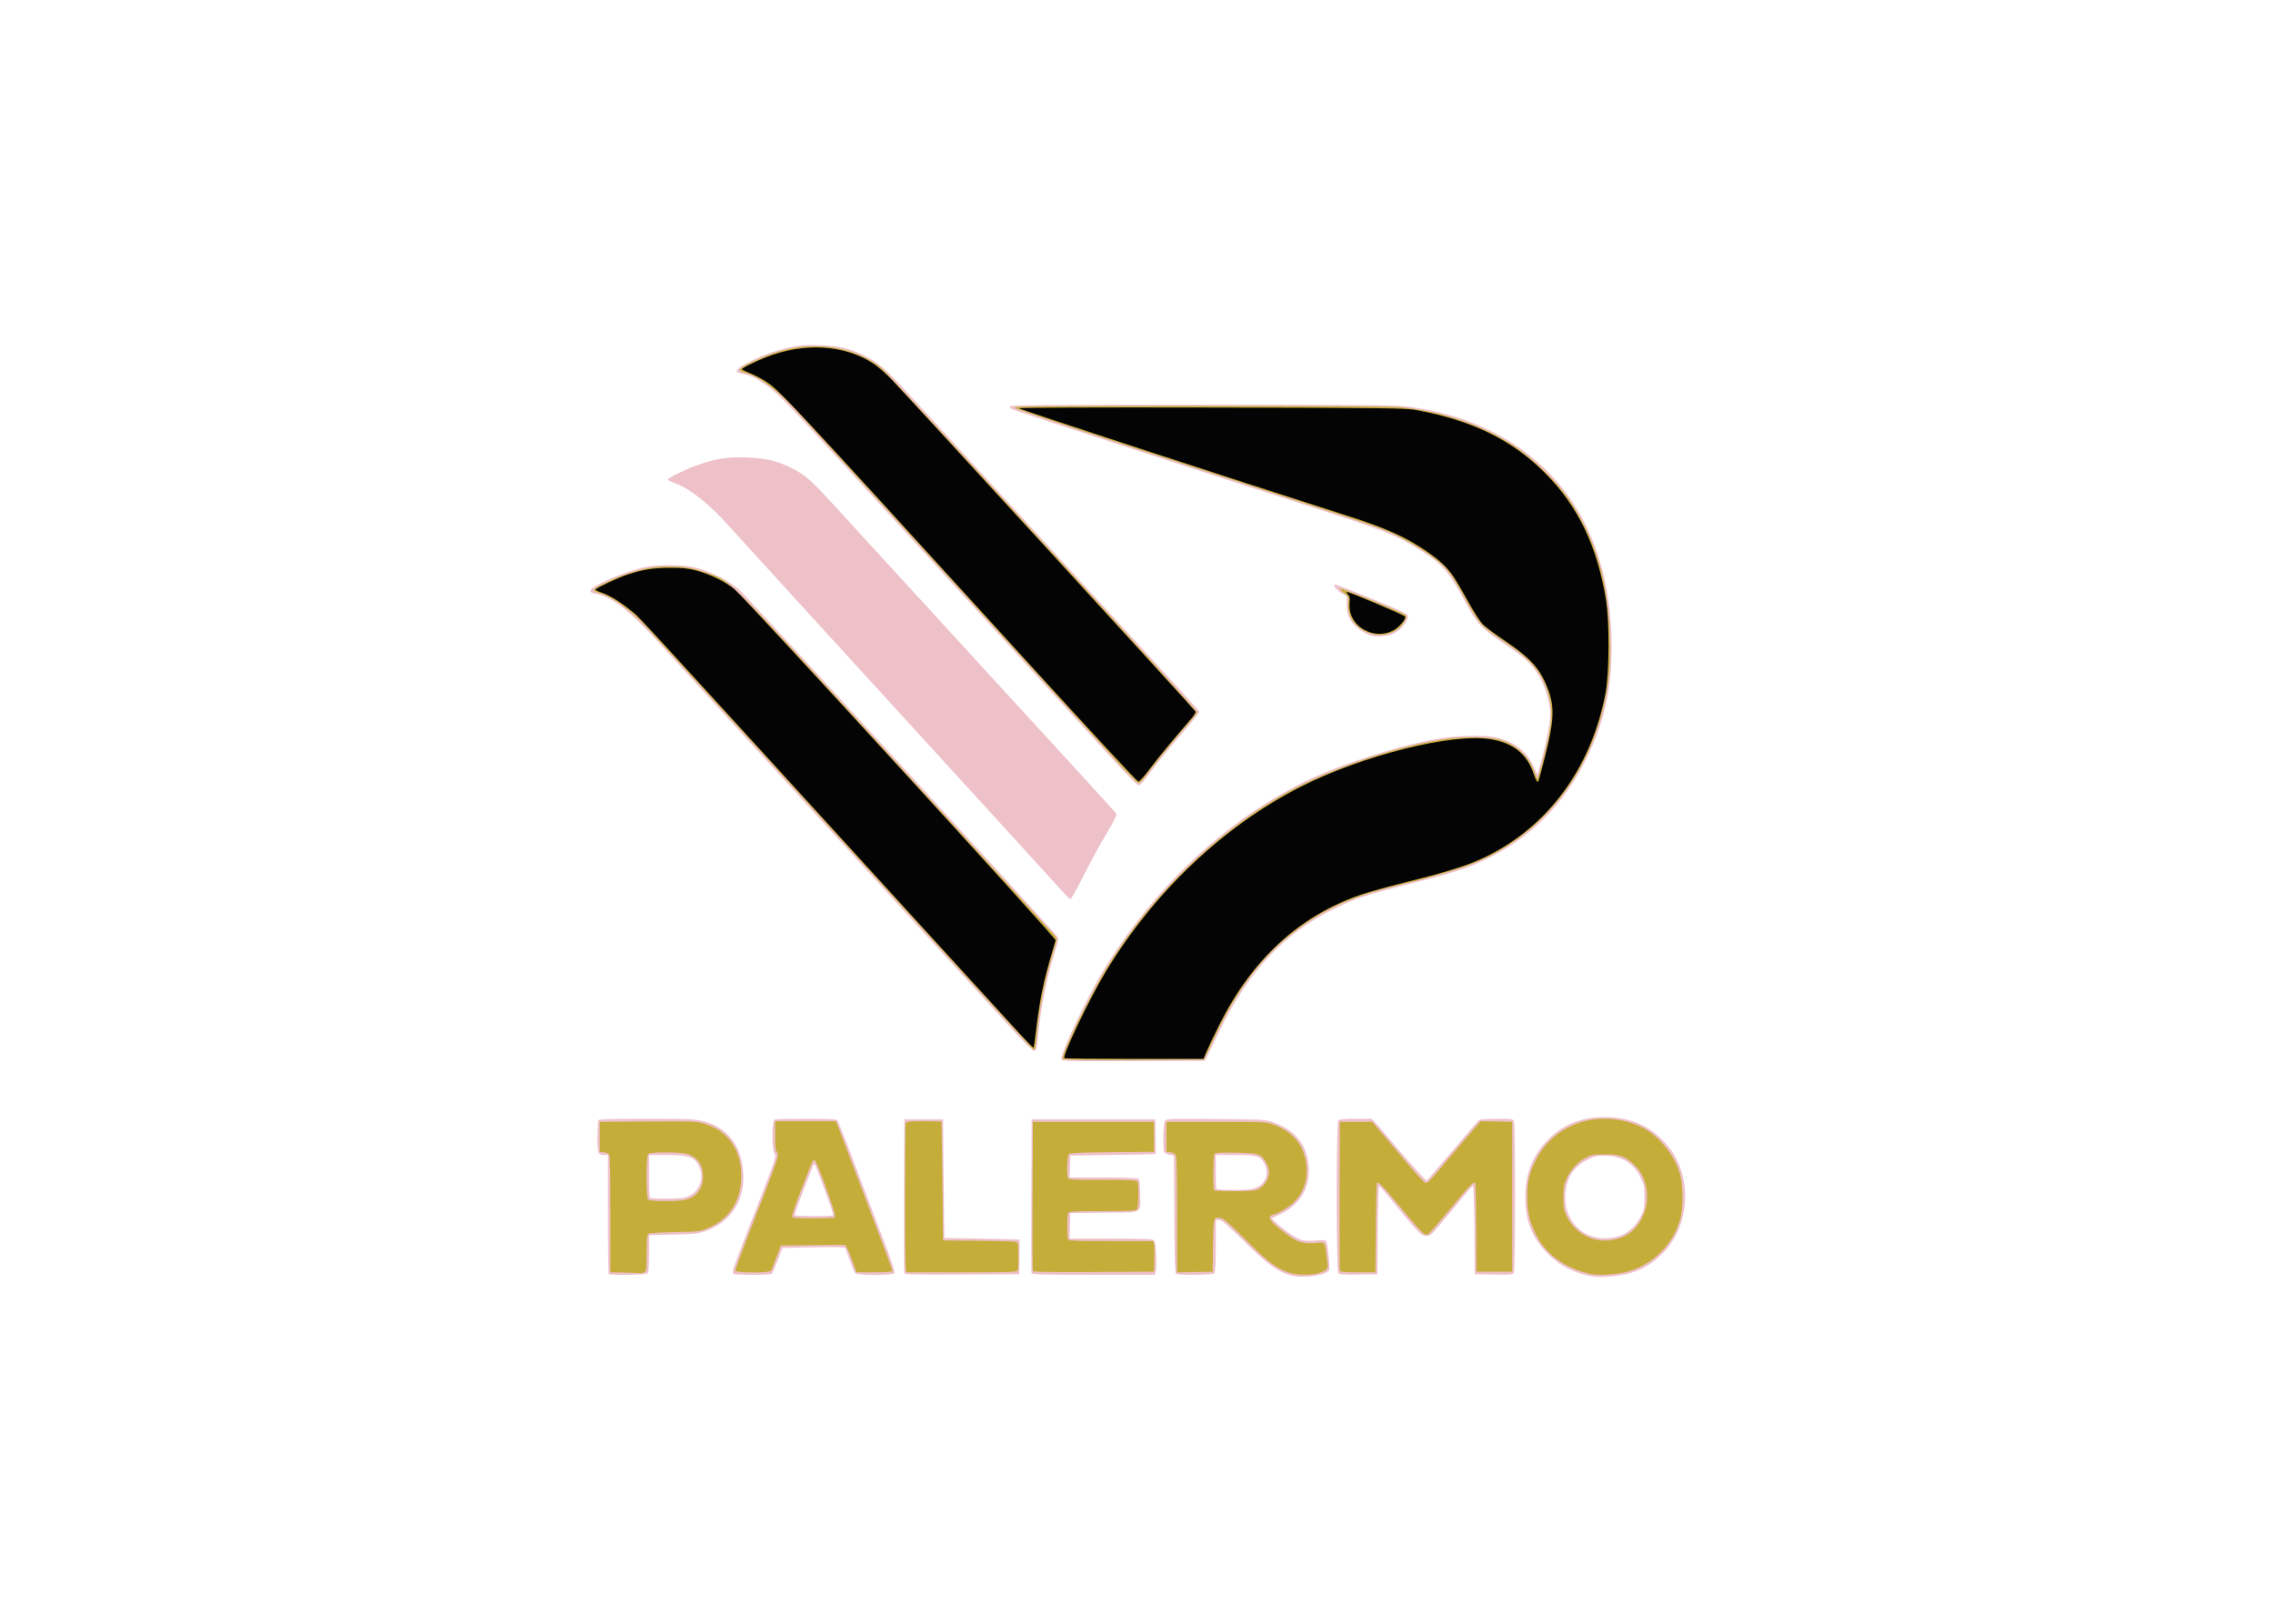 <svg clip-rule="evenodd" fill-rule="evenodd" stroke-linejoin="round" stroke-miterlimit="2" viewBox="0 0 560 400" xmlns="http://www.w3.org/2000/svg"><g fill-rule="nonzero" transform="matrix(.41 0 0 .41 569.417 1.931)"><path d="m-613.269 761.591c-7.788-2.176-13.815-6.583-27.849-20.361-10.325-10.136-13.655-12.983-15.188-12.983h-1.963v15.6c0 11.134-.258 15.858-.9 16.5-1.027 1.027-21.34 1.281-22.905.287-.714-.453-.976-8.771-1.125-35.771l-.195-35.179-2.535-.519c-1.394-.285-2.823-.973-3.176-1.53-1.059-1.671-.807-17.406.303-18.924.902-1.233 2.977-1.306 30.563-1.064 28.646.252 29.751.316 34.47 1.989 12.509 4.435 19.481 12.43 21.114 24.21 1.887 13.616-4.201 24.87-16.731 30.931l-5.357 2.592 2.924 2.737c4.56 4.268 11.635 9.102 14.83 10.132 1.966.634 4.815.77 8.816.421 4.875-.425 5.986-.319 6.34.602.958 2.498 2.311 15.938 1.721 17.099-1.66 3.263-15.92 5.253-23.157 3.231zm-20.496-52.797c5.711-2.593 7.7-8.506 4.783-14.224-2.395-4.694-4.521-5.323-18.013-5.323h-11.274v10c0 5.5.225 10.225.5 10.5s5.084.493 10.687.484c8.372-.014 10.745-.27 13.317-1.437zm202.371 53.468c-10.997-1.767-19.63-6.036-27.069-13.385-9.557-9.442-13.806-19.927-13.806-34.067 0-14.394 4.41-25.494 13.92-35.037 8.969-9 19.866-13.301 33.705-13.305 16.373-.006 29.305 6.128 38.853 18.425 14.202 18.289 12.397 47.141-3.975 63.54-6.115 6.125-11.832 9.555-19.757 11.852-6.013 1.743-17.092 2.745-21.871 1.977zm16.913-24.785c4.954-2.196 8.734-5.843 11.446-11.04 2.187-4.193 2.382-5.146 2.386-11.705.006-6.56-.196-7.548-2.457-12.142-4.195-8.521-11.275-12.825-21.235-12.909-5.112-.042-6.277.233-10.862 2.572-8.738 4.457-13.066 11.951-13.066 22.623 0 14.597 10.848 25.126 25.125 24.387 3.091-.16 6.653-.895 8.663-1.786zm-608.539 23.27c-.27-.274-.5-16.475-.5-36v-35.5h-2.2c-3.83 0-4.23-1.094-4.07-11.096.07-4.992.35-9.431.62-9.865.33-.529 9.82-.789 28.82-.789 25.953 0 28.841.128 34.273 1.512 13.354 3.404 21.596 13.069 23.556 27.626 2.439 18.109-6.136 32.73-22.539 38.427-4.167 1.447-6.827 1.726-19.272 2.021l-14.437.342v11.011c0 7.565-.282 11.293-.9 11.911-.971.969-22.411 1.336-23.351.4zm47.337-46.414c7.889-3.296 10.67-12.245 6.127-19.716-2.604-4.281-6.249-5.334-18.526-5.353l-10.687-.017v12.625c0 6.944.225 12.85.5 13.125s4.842.5 10.149.5c7.026 0 10.407-.317 12.437-1.165zm27.664 46.414c-1.161-1.16-.803-2.191 13.364-38.5 11.727-30.055 12.505-32.375 11.298-33.708-1.729-1.91-1.708-19.922.023-20.586.652-.251 9.217-.456 19.033-.456 13.369 0 18.039.236 18.612.938.421.516 3.476 8.025 6.789 16.687 5.513 14.414 8.521 22.341 23.133 60.947 2.695 7.12 4.707 13.448 4.472 14.062-.595 1.551-22.342 1.658-23.622.116-.457-.55-1.977-4.178-3.379-8.062l-2.549-7.063-2.9-.375c-1.595-.206-10.107-.206-18.914 0l-16.013.375-2.737 7.125c-1.505 3.919-3.01 7.547-3.343 8.063-.441.68-3.647.937-11.688.937-6.094 0-11.306-.225-11.581-.5zm59.675-35.175c.467-.467-.651-3.849-6.3-19.071-4.742-12.776-4.813-12.906-5.753-10.504-8.783 22.447-11.188 28.943-10.891 29.422.407.659 22.293.804 22.944.153zm42.922 34.746c-.199-.52-.274-21.533-.167-46.696l.195-45.75h23.25l.75 71.25 22.5.404c12.375.221 22.593.474 22.708.562s.115 4.8 0 10.472l-.208 10.312-34.334.195c-27.066.154-34.409-.005-34.694-.75zm76.497-.009c-.197-.516-.271-21.525-.164-46.687l.195-45.75h74.25l.208 10.312c.115 5.672.115 10.386 0 10.475-.114.089-11.683.342-25.708.562l-25.5.401-.217 6.562-.217 6.563 20.092.011c11.05.006 20.565.311 21.143.677.786.497 1.078 2.726 1.155 8.801.161 12.727 2.506 11.452-21.496 11.686l-20.46.199-.428 15.375h24.633c18.568 0 24.928.231 25.829.938.923.723 1.275 2.821 1.539 9.187.188 4.538.06 9.01-.285 9.938l-.626 1.687h-36.792c-28.743 0-36.871-.205-37.151-.937zm184.324.056c-1.317-1.317-1.335-90.652-.02-91.968.606-.606 4.025-.9 10.459-.9h9.559l2.958 3.187c1.627 1.753 3.921 4.369 5.098 5.813 8.511 10.446 24.527 28.433 25.037 28.118.342-.211 7.277-8.227 15.411-17.814 8.134-9.586 15.313-17.851 15.952-18.367.795-.641 4.208-.937 10.788-.937 9.312 0 9.647.055 10.272 1.699.894 2.352.847 89.071-.049 90.757-.638 1.201-1.829 1.312-12.109 1.125l-11.401-.207-.197-26.437c-.115-15.455-.483-26.438-.887-26.438-.38 0-1.978 1.602-3.553 3.56-1.574 1.958-4.888 5.957-7.363 8.886s-6.813 8.096-9.64 11.481c-4.881 5.845-5.277 6.143-7.87 5.927-2.893-.242-5.062-2.539-21.636-22.916-3.103-3.816-5.939-6.938-6.301-6.938s-.747 11.897-.855 26.438l-.197 26.437-11.269.207c-8.13.148-11.525-.05-12.188-.713zm-166.407-128.52c-1.012-2.637 15.016-36.772 24.751-52.712 30.728-50.316 72.388-89.639 120.567-113.801 20.51-10.286 56.577-21.932 81.296-26.251 9.493-1.658 25.881-2.248 32.146-1.157 12.157 2.116 20.043 7.691 24.803 17.533l2.554 5.278.864-3.307c.476-1.818 1.668-6.344 2.649-10.056 2.483-9.39 4.109-18.578 4.109-23.213 0-5.403-2.381-14.22-5.526-20.465-3.627-7.203-8.861-12.634-18.31-19-18.57-12.51-19.868-13.884-28.64-30.322-7.95-14.898-13.338-20.922-25.367-28.363-15.441-9.551-20.422-11.514-68.831-27.116-79.835-25.732-173.559-56.352-176.389-57.627-.928-.418-1.687-1.212-1.687-1.765 0-.835 19.396-1.004 114.96-1.004 98.634 0 116.288.163 124.312 1.148 32.101 3.94 60.417 16.611 81.235 36.352 27.083 25.681 41.106 62.519 41.104 107.978-.002 26.107-4.476 45.702-15.502 67.897-13.564 27.301-33.567 47.122-60.53 59.978-11.345 5.41-18.729 7.776-44.812 14.363-26.526 6.699-32.659 8.712-45.392 14.899-30.532 14.837-51.945 37.597-69.514 73.885-3.695 7.631-7.129 14.718-7.631 15.75l-.913 1.875-42.93.193c-38.221.173-42.979.066-43.376-.97zm-29.284-17.747c-6.57-7.137-44.299-48.414-83.843-91.726-94.299-103.287-115.313-126.291-129.912-142.211-16.793-18.311-27.723-26.647-36.853-28.107-2.3-.368-3.12-.849-3.12-1.827 0-2.813 21.15-11.882 33.38-14.312 7.583-1.508 22.681-1.327 29.621.356 8.831 2.141 21.262 8.503 26.786 13.708 5.615 5.292 190.686 207.197 191.285 208.685.231.573-.467 3.779-1.551 7.125-4.984 15.388-8.823 34.213-10.49 51.447-.736 7.613-1.135 9.409-2.132 9.601-.787.152-5.504-4.41-13.171-12.739zm29.398-83.743c-2.475-2.793-13.275-14.659-24-26.368-10.725-11.71-26.744-29.238-35.598-38.953-8.854-9.714-25.223-27.637-36.375-39.828-46.175-50.474-92.36-101.081-104.006-113.964-12.309-13.616-23.288-22.326-32.27-25.601-2.407-.877-4.376-1.884-4.376-2.237 0-.96 10.748-6.175 18-8.733 10.968-3.87 17.755-4.898 29.625-4.488 11.856.411 19.221 2.265 28.125 7.082 8.485 4.59 9.705 5.749 33.437 31.764 6.978 7.649 19.965 21.824 28.859 31.5 8.893 9.676 19.947 21.727 24.562 26.78 19.907 21.795 25.436 27.834 41.724 45.573 9.465 10.307 27.858 30.341 40.875 44.521s23.941 26.251 24.275 26.826c.406.699-1.65 4.824-6.215 12.469-3.753 6.283-9.901 17.583-13.662 25.111-3.762 7.528-7.209 13.673-7.66 13.656s-2.845-2.316-5.32-5.11zm29.17-80.576c-8.707-9.574-36.044-39.534-60.75-66.578-24.706-27.043-51.835-56.743-60.286-66-73.941-80.988-78.391-85.67-86.861-91.378-5.463-3.682-8.893-5.233-13.197-5.968-4.918-.839-4.375-2.498 1.946-5.95 8.226-4.492 18.057-8.129 26.853-9.935 6.572-1.349 9.55-1.555 18-1.246 11.481.421 17.813 1.912 26.632 6.273 8.594 4.25 12.695 7.835 27.732 24.25 7.746 8.456 17.355 18.918 21.353 23.25 3.997 4.331 26.443 28.8 49.879 54.375s47.415 51.731 53.287 58.125c38.736 42.175 48.554 52.979 48.888 53.795.207.507-3.12 4.894-7.394 9.75-9.04 10.272-18.218 21.555-23.807 29.267-2.24 3.09-4.481 5.425-5.193 5.407-.689-.017-8.376-7.863-17.082-17.437zm157.58-72.446c-6.187-1.624-12.083-6.395-14.212-11.5-.64-1.533-1.17-4.908-1.177-7.5l-.014-4.711-3.543-2.25c-3.324-2.112-5.118-4.875-3.164-4.875.482 0 10.463 3.926 22.18 8.725 17.453 7.149 21.304 8.986 21.304 10.163 0 3.329-4.069 8.278-8.748 10.637-2.85 1.437-9.512 2.129-12.627 1.311z" fill="#eec0c8"/><path d="m-615.852 759.379c-7.24-2.976-12.104-6.81-24.878-19.608-8.845-8.863-12.724-12.25-14.468-12.633-4.361-.958-4.52-.398-4.744 16.751l-.202 15.483-10.688.209-10.687.208v-34.753c0-26.65-.219-35.037-.938-35.974-.515-.672-1.95-1.327-3.187-1.455l-2.25-.235v-18h30c29.321 0 30.102.039 34.5 1.695 12.191 4.591 18.732 13.019 19.667 25.343.66 8.69-2.369 16.676-8.298 21.883-3.334 2.926-8.437 5.934-11.242 6.625-4.612 1.135-3.026 3.821 6.639 11.235 7.127 5.468 10.452 6.593 17.778 6.018 6.673-.525 5.977-1.374 7.338 8.951.744 5.646.7 6.074-.742 7.253-4.014 3.279-16.745 3.821-23.598 1.004zm-16.969-49.48c3.187-1.648 5.848-5.229 6.426-8.646.406-2.404.144-3.787-1.242-6.55-3.088-6.155-4.141-6.545-18.421-6.82-9.683-.186-12.572-.02-13.061.75-.741 1.169-.879 21.136-.15 21.864.275.275 5.86.5 12.412.5 8.992 0 12.433-.269 14.036-1.098zm199.927 50.862c-14.184-2.954-26.062-11.11-32.061-22.014-4.457-8.101-6.15-14.828-6.133-24.375.017-9.262 1.147-14.089 5.175-22.087 11.476-22.788 39.724-31.366 64.076-19.459 10.435 5.103 20.514 18.148 22.968 29.729 1.438 6.789 1.397 18.692-.085 24.459-4.114 16.01-17.283 28.929-33.329 32.696-6.036 1.418-16.332 1.942-20.611 1.051zm17.793-21.703c17.056-5.985 21.711-31.783 7.974-44.193-5.533-4.999-8.375-5.993-17.142-5.993-7.088 0-8.255.201-11.673 2.005-4.747 2.505-8.916 7.062-11.462 12.53-1.679 3.606-1.965 5.247-1.977 11.34-.011 6.291.231 7.623 2.073 11.374 5.981 12.176 19.219 17.494 32.207 12.937zm-598.109 20.879-8.81-.237v-35.135c0-27.193-.21-35.309-.94-35.909-.51-.427-1.95-.89-3.18-1.03l-2.25-.254v-18l28.857-.196c27.747-.189 29.073-.134 34.35 1.433 14.674 4.356 22.908 17.329 21.717 34.218-.948 13.456-7.907 23.301-20.113 28.455-4.591 1.939-5.513 2.047-19.815 2.318-8.76.165-15.39.605-15.938 1.057-.668.554-.938 3.838-.938 11.531 0 9.867-.12 10.821-1.45 11.533-.8.427-1.73.704-2.06.615-.34-.089-4.58-.268-9.43-.399zm36.116-43.737c6.917-1.595 10.725-6.64 10.725-14.212 0-6.442-2.758-10.65-8.574-13.08-3.527-1.474-23.005-1.682-24.426-.261-1.261 1.265-1.261 26.186 0 27.45 1.125 1.125 17.513 1.201 22.275.103zm30.075 42.503c0-.574 3.328-9.602 7.396-20.062 18.549-47.699 19.127-49.349 17.809-50.805-.962-1.063-1.205-3.098-1.205-10.085v-8.754h36.603l.756 2.063c.416 1.134 3.344 8.812 6.508 17.062 5.188 13.529 8.485 22.215 22.434 59.104 2.309 6.107 4.199 11.422 4.199 11.812 0 .413-4.517.709-10.804.709h-10.804l-2.367-6.562c-1.302-3.609-2.865-7.328-3.472-8.263l-1.104-1.7-38.564.4-2.63 7.125c-1.447 3.919-2.904 7.547-3.237 8.063-.928 1.434-21.518 1.332-21.518-.107zm59.826-33.456c.211-1.957-10.365-31.088-11.811-32.534-1.156-1.156-1.196-1.072-8.282 17.292-5.087 13.184-6.031 16.254-5.166 16.81.582.374 6.458.596 13.058.494l12-.186zm42.646 32.813c-.593-2.213-.609-86.333-.017-87.876.385-1.003 2.066-1.187 10.875-1.187 5.731 0 10.496.085 10.589.188s.346 16.219.563 35.812l.393 35.625 22.088.199c16.524.149 22.236.433 22.676 1.125.691 1.088.82 14.883.156 16.615-.406 1.057-4.074 1.186-33.663 1.186h-33.207zm76.375.757c-.199-.519-.274-20.857-.167-45.195l.195-44.25h72.75v18l-25.061.198c-16.968.134-25.384.467-26.062 1.03-1.041.863-1.465 12.071-.547 14.461.4 1.042 2.95 1.187 20.92 1.187 17.969 0 20.52.144 20.919 1.186.859 2.236.499 15.72-.444 16.664-.655.655-6.349.9-20.92.9-17.564 0-20.076.145-20.475 1.186-.592 1.542-.592 14.085 0 15.627.403 1.05 3.386 1.187 25.861 1.187h25.405l.421 1.687c.232.928.322 5.063.202 9.188l-.219 7.5-36.209.194c-28.566.154-36.284-.005-36.569-.75zm184.497-.008c-.197-.516-.271-20.85-.164-45.188l.195-44.25h19.428l4.436 5.25c2.44 2.888 8.428 9.975 13.307 15.75 12.341 14.608 14.007 16.316 15.209 15.601 1.146-.682 4.382-4.338 15.12-17.085 4.125-4.897 9.656-11.385 12.292-14.419l4.792-5.515 9.458.209 9.458.21v90h-21.451l-.15-26.376c-.082-14.506-.377-26.603-.656-26.881-.999-.999-2.897.966-14.855 15.382-6.672 8.043-12.618 14.898-13.213 15.233-.594.334-1.692.414-2.438.177-.747-.237-6.9-7.147-13.673-15.355-11.776-14.272-13.837-16.406-14.859-15.386-.251.249-.552 12.408-.67 27.017l-.215 26.564h-10.496c-7.706 0-10.592-.249-10.855-.938zm-166.428-127.245c-1.321-2.138 16.464-38.791 27.214-56.085 26.117-42.018 63.296-78.491 103.995-102.021 25.391-14.68 64.897-28.527 96.129-33.694 11.893-1.968 29.695-1.81 36.18.321 9.567 3.143 16.841 10.33 19.96 19.719.699 2.105 1.524 3.544 1.832 3.197.309-.346 2.158-6.873 4.109-14.505 4.52-17.683 5.165-25.939 2.722-34.841-3.823-13.933-10.048-21.566-26.595-32.616-5.726-3.824-11.801-8.356-13.5-10.072-1.698-1.716-5.24-6.995-7.871-11.732-8.644-15.566-10.534-18.555-14.428-22.815-4.952-5.419-17.231-13.613-28.899-19.286-9.445-4.592-12.24-5.545-89.889-30.634-87.01-28.114-138.82-45.234-139.849-46.21-.938-.891 15.315-1.044 111.484-1.044 72.783 0 115.326.277 120.348.784 25.572 2.579 49.223 10.737 68.892 23.764 10.702 7.089 25.201 21.282 32.002 31.327 16.404 24.23 23.982 50.024 24.789 84.375.416 17.736-.62 27.921-4.347 42.73-10.7 42.516-39.382 76.428-77.6 91.749-8.516 3.413-26.89 8.835-41.219 12.162-26.832 6.23-43.586 12.939-59.45 23.808-22.793 15.617-39.32 35.909-53.594 65.801-3.25 6.807-6.326 13.219-6.836 14.25l-.928 1.875-42.11.194c-25.281.116-42.283-.084-42.541-.501zm-18.111-5.914c-.439-.291-52.683-57.397-116.097-126.904-63.415-69.506-117.559-128.525-120.319-131.152-8.93-8.508-17.37-14.093-24.36-16.129-1.59-.464-2.95-1.181-3.02-1.594-.22-1.224 11.27-6.842 19.74-9.654 10.73-3.561 16.127-4.477 26.251-4.453 9.445.023 15.403 1.154 24.316 4.615 12.59 4.889 8.238.473 110.974 112.598 52.022 56.775 95.196 103.933 95.943 104.796 1.321 1.524 1.284 1.809-1.316 10.084-4.816 15.331-8.683 34.979-9.868 50.139-.538 6.889-1.003 8.476-2.244 7.654zm49.514-173.987c-124.259-136.25-189.228-207.292-194.474-212.658-10.982-11.23-19.56-17.366-27.504-19.676-3.659-1.063-4.049-1.357-3.192-2.401 1.349-1.645 13.228-7.18 20.476-9.54 9.802-3.192 18.324-4.373 28.125-3.897 14.24.692 26.918 5.358 36.55 13.452 5.404 4.541 189.2 204.971 189.2 206.323 0 .494-3.271 4.602-7.268 9.127-7.433 8.415-19.605 23.411-24.181 29.791-1.406 1.959-3.089 3.553-3.741 3.541-.652-.011-6.948-6.34-13.991-14.062zm155.881-75.246c-10.007-1.849-16.642-9.703-15.78-18.678.354-3.686.284-3.849-2.639-6.165-1.651-1.308-2.642-2.498-2.201-2.645 1.018-.339 37.701 14.607 39.05 15.911.839.811.819 1.326-.121 3.127-3.323 6.365-10.833 9.831-18.309 8.45z" fill="#c5ad39"/><path d="m-749.193 631.074c-1.394-1.394 15.089-35.873 24.835-51.95 29.156-48.094 70.869-87.6 117.464-111.25 36.654-18.604 90.369-32.087 113.42-28.469 13.803 2.167 22.235 8.863 26.189 20.8 1.228 3.708 2.21 5.348 2.829 4.729.187-.187 2.081-7.252 4.209-15.7 5.996-23.801 5.848-31.751-.849-45.602-4.031-8.338-10.129-14.409-23.53-23.428-5.765-3.879-11.672-8.28-13.127-9.779s-4.805-6.568-7.445-11.264c-9.339-16.612-10.66-18.674-14.885-23.238-4.47-4.828-13.154-11.057-22.709-16.288-8.557-4.685-19.801-9.163-35.977-14.328-70.021-22.358-196.74-63.813-197.608-64.647-.457-.438 43.089-.617 115.5-.474 107.278.212 116.782.332 123.358 1.553 33.285 6.183 57.209 17.876 76.914 37.59 19.945 19.955 31.48 43.913 36.852 76.543 2.113 12.834 1.939 44.12-.311 55.875-8.035 41.977-31.118 75.531-65.17 94.734-13.222 7.456-24.146 11.189-56.16 19.188-9.9 2.473-21.544 5.723-25.875 7.222-36.934 12.779-65.2 38.805-84.909 78.178-3.043 6.08-6.421 13.163-7.506 15.741l-1.973 4.687h-41.556c-22.856 0-41.747-.19-41.98-.423zm-26.583-14.389c-4.104-4.434-25.334-27.638-47.177-51.563-198.547-217.469-180.587-197.946-186.867-203.089-6.38-5.221-12.75-9.098-17.55-10.693-2.01-.667-3.65-1.465-3.65-1.773 0-.786 13.66-7.18 19.33-9.048 9.2-3.031 15.293-4.003 25.296-4.039 7.845-.028 10.993.298 16.116 1.668 8.178 2.187 17.337 6.676 22.802 11.175 6.571 5.411 193.341 209.584 192.946 210.924-4.826 16.337-6.217 21.578-8.057 30.375-1.209 5.775-2.783 15.816-3.499 22.313s-1.51 11.812-1.765 11.812c-.254 0-3.821-3.628-7.925-8.062zm7.513-220.169c-153.249-168.054-152.7-167.467-161.753-172.899-2.296-1.378-6.057-3.27-8.356-4.205-2.3-.934-4.377-1.894-4.615-2.133-.544-.543 6.881-4.317 14.257-7.247 22.944-9.115 47.267-7.705 64.76 3.754 2.571 1.684 7.34 5.824 10.597 9.199 10.156 10.526 182.52 198.824 182.896 199.804.196.511-.774 2.245-2.155 3.854-14.092 16.408-19.902 23.439-25.012 30.264-3.3 4.408-6.507 8.012-7.125 8.008-.619-.003-29.191-30.783-63.494-68.399zm203.698-21.014c-8.693-2.416-14.061-9.676-13.267-17.942.288-2.997.077-4.049-1.038-5.163-.77-.77-1.047-1.4-.616-1.4 1.812 0 34.673 13.916 35.025 14.833.556 1.449-3.577 6.271-7 8.168-3.82 2.116-8.833 2.692-13.104 1.504z" fill="#040404"/></g></svg>